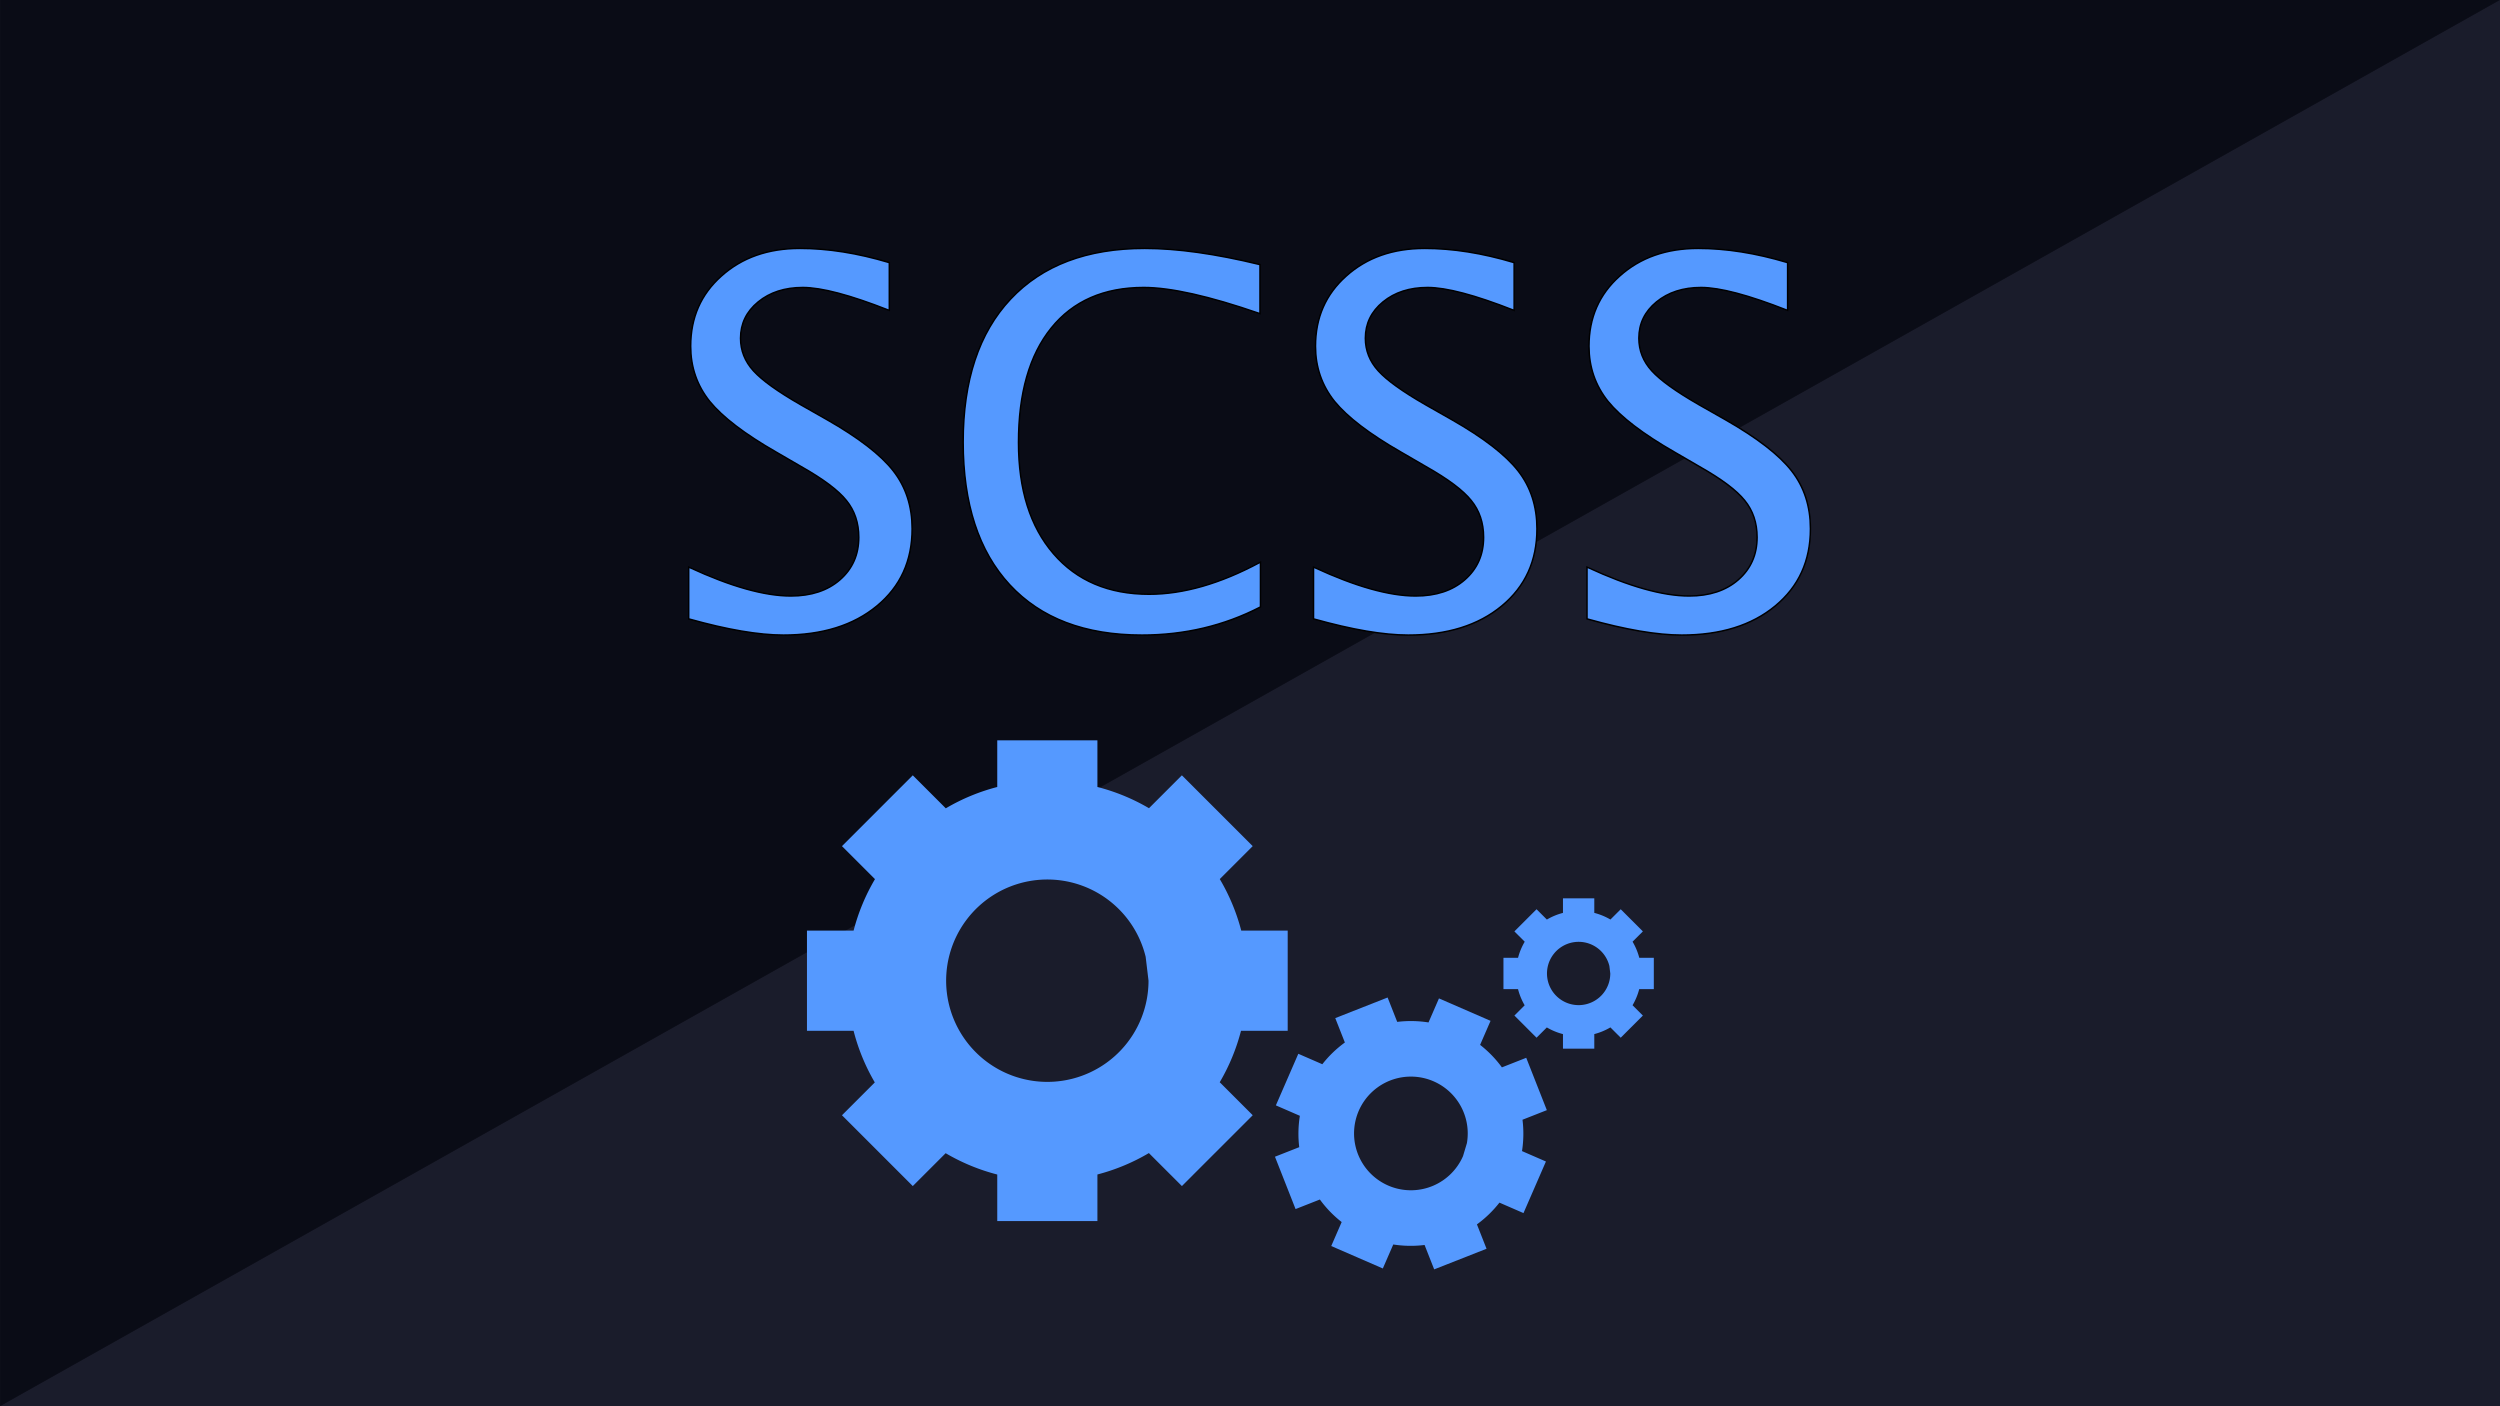 <?xml version="1.0" encoding="UTF-8" standalone="no"?>
<svg
   id="svg2191"
   version="1.1"
   viewBox="0 0 508 285.75"
   height="1080"
   width="1920"
   sodipodi:docname="scss-settings-3311592.svg"
   inkscape:version="1.4.2 (f4327f4, 2025-05-13)"
   xmlns:inkscape="http://www.inkscape.org/namespaces/inkscape"
   xmlns:sodipodi="http://sodipodi.sourceforge.net/DTD/sodipodi-0.dtd"
   xmlns="http://www.w3.org/2000/svg"
   xmlns:svg="http://www.w3.org/2000/svg">
  <sodipodi:namedview
     id="namedview1"
     pagecolor="#ffffff"
     bordercolor="#666666"
     borderopacity="1.0"
     inkscape:showpageshadow="2"
     inkscape:pageopacity="0.0"
     inkscape:pagecheckerboard="0"
     inkscape:deskcolor="#d1d1d1"
     inkscape:zoom="0.54800776"
     inkscape:cx="997.24866"
     inkscape:cy="614.0424"
     inkscape:window-width="1920"
     inkscape:window-height="1017"
     inkscape:window-x="-8"
     inkscape:window-y="-8"
     inkscape:window-maximized="1"
     inkscape:current-layer="layer1" />
  <defs
     id="defs2185">
    <filter
       style="color-interpolation-filters:sRGB;"
       inkscape:label="Color Shift"
       id="filter8"
       x="0"
       y="-0"
       width="1"
       height="1">
      <feColorMatrix
         values="0 1 0 0 0 1 0 0 0 0 0 0 1 0 0 -0.21 -0.72 -0.07 1.547 0 "
         result="fbSourceGraphic"
         id="feColorMatrix8" />
      <feColorMatrix
         result="fbSourceGraphicAlpha"
         in="fbSourceGraphic"
         values="0 0 0 -1 0 0 0 0 -1 0 0 0 0 -1 0 0 0 0 1 0"
         id="feColorMatrix49" />
      <feColorMatrix
         id="feColorMatrix50"
         type="hueRotate"
         values="330"
         result="color1"
         in="fbSourceGraphic" />
      <feColorMatrix
         id="feColorMatrix51"
         type="saturate"
         values="0.435"
         result="color2" />
    </filter>
    <filter
       style="color-interpolation-filters:sRGB;"
       inkscape:label="Color Shift"
       id="filter34"
       x="0"
       y="0"
       width="1"
       height="1">
      <feColorMatrix
         type="hueRotate"
         values="319"
         result="color1"
         id="feColorMatrix33" />
      <feColorMatrix
         type="saturate"
         values="0.717"
         result="color2"
         id="feColorMatrix34" />
    </filter>
    <filter
       style="color-interpolation-filters:sRGB;"
       inkscape:label="Color Shift"
       id="filter36"
       x="0"
       y="0"
       width="1"
       height="1">
      <feColorMatrix
         type="hueRotate"
         values="319"
         result="color1"
         id="feColorMatrix35" />
      <feColorMatrix
         type="saturate"
         values="0.717"
         result="color2"
         id="feColorMatrix36" />
    </filter>
  </defs>
  <g
     transform="translate(0,-11.25)"
     id="layer1">
    <g
       transform="translate(119.102,-1508.165)"
       id="g2858"
       style="filter:url(#filter8)">
      <rect
         y="1519.375"
         x="-119.062"
         height="285.75"
         width="508"
         id="rect2850"
         style="color:#000000;clip-rule:nonzero;display:inline;overflow:visible;visibility:visible;opacity:1;isolation:auto;mix-blend-mode:normal;color-interpolation:sRGB;color-interpolation-filters:linearRGB;solid-color:#000000;solid-opacity:1;fill:#1a1c2b;fill-opacity:1;fill-rule:nonzero;stroke:#0a0b15;stroke-width:0.079;stroke-linecap:round;stroke-linejoin:round;stroke-miterlimit:4;stroke-dasharray:none;stroke-dashoffset:0;stroke-opacity:1;color-rendering:auto;image-rendering:auto;shape-rendering:auto;text-rendering:auto;enable-background:accumulate" />
      <rect
         style="color:#000000;clip-rule:nonzero;display:inline;overflow:visible;visibility:visible;opacity:1;isolation:auto;mix-blend-mode:normal;color-interpolation:sRGB;color-interpolation-filters:linearRGB;solid-color:#000000;solid-opacity:1;fill:#1a1c2b;fill-opacity:1;fill-rule:nonzero;stroke:none;stroke-width:0.079;stroke-linecap:round;stroke-linejoin:round;stroke-miterlimit:4;stroke-dasharray:none;stroke-dashoffset:0;stroke-opacity:1;color-rendering:auto;image-rendering:auto;shape-rendering:auto;text-rendering:auto;enable-background:accumulate"
         id="rect2852"
         width="508"
         height="285.75"
         x="-119.062"
         y="1519.375" />
      <path
         id="path2854"
         d="m -119.062,1519.375 v 285.75 l 508,-285.75 z"
         style="color:#000000;clip-rule:nonzero;display:inline;overflow:visible;visibility:visible;opacity:0.684;isolation:auto;mix-blend-mode:normal;color-interpolation:sRGB;color-interpolation-filters:linearRGB;solid-color:#000000;solid-opacity:1;fill:#0a0b15;fill-opacity:1;fill-rule:nonzero;stroke:none;stroke-width:0.079;stroke-linecap:round;stroke-linejoin:round;stroke-miterlimit:4;stroke-dasharray:none;stroke-dashoffset:0;stroke-opacity:1;color-rendering:auto;image-rendering:auto;shape-rendering:auto;text-rendering:auto;enable-background:accumulate" />
      <path
         style="color:#000000;clip-rule:nonzero;display:inline;overflow:visible;visibility:visible;opacity:0.684;isolation:auto;mix-blend-mode:normal;color-interpolation:sRGB;color-interpolation-filters:linearRGB;solid-color:#000000;solid-opacity:1;fill:#0a0b15;fill-opacity:1;fill-rule:nonzero;stroke:none;stroke-width:0.079;stroke-linecap:round;stroke-linejoin:round;stroke-miterlimit:4;stroke-dasharray:none;stroke-dashoffset:0;stroke-opacity:1;color-rendering:auto;image-rendering:auto;shape-rendering:auto;text-rendering:auto;enable-background:accumulate"
         d="m -119.102,1519.375 v 285.75 l 508,-285.75 z"
         id="path2856" />
    </g>
    <g
       id="g2939"
       transform="matrix(0.661,0,0,0.661,2884.878,-6832.003)"
       style="stroke-width:1.513;filter:url(#filter36)">
      <path
         id="path2874"
         transform="scale(0.265)"
         d="m -15312.627,39926.287 v 54.129 a 232.363,232.363 0 0 0 -59.705,24.746 l -38.287,-38.287 -82.156,82.16 38.289,38.285 a 232.363,232.363 0 0 0 -24.787,59.705 h -54.094 v 116.188 h 54.06 a 232.363,232.363 0 0 0 24.625,59.9 l -38.093,38.092 82.156,82.166 38.14,-38.142 a 232.363,232.363 0 0 0 59.852,24.744 v 53.982 h 116.191 v -54.027 a 232.363,232.363 0 0 0 59.711,-24.84 l 38.28,38.279 82.162,-82.162 -38.268,-38.266 a 232.363,232.363 0 0 0 24.703,-59.726 h 54.151 v -116.188 h -53.887 a 232.363,232.363 0 0 0 -24.902,-59.787 l 38.203,-38.203 -82.162,-82.16 -38.162,38.162 a 232.363,232.363 0 0 0 -59.829,-24.642 v -54.108 z m 60.561,161.471 a 117.384,117.384 0 0 1 111.591,89.609 l 3.327,27.748 a 117.384,117.384 0 0 1 -110.385,117.176 117.384,117.384 0 0 1 -123.549,-103.201 117.384,117.384 0 0 1 95.65,-129.483 117.384,117.384 0 0 1 23.366,-1.849 z"
         style="color:#000000;clip-rule:nonzero;display:inline;overflow:visible;visibility:visible;opacity:1;isolation:auto;mix-blend-mode:normal;color-interpolation:sRGB;color-interpolation-filters:linearRGB;solid-color:#000000;solid-opacity:1;fill:#5599ff;fill-opacity:1;fill-rule:nonzero;stroke:none;stroke-width:52.727;stroke-linecap:round;stroke-linejoin:round;stroke-miterlimit:4;stroke-dasharray:none;stroke-dashoffset:0;stroke-opacity:1;color-rendering:auto;image-rendering:auto;shape-rendering:auto;text-rendering:auto;enable-background:accumulate" />
      <path
         id="path2880"
         transform="scale(0.265)"
         d="m -14656.367,40109.541 v 16.928 a 72.677,72.677 0 0 0 -18.674,7.74 l -11.975,-11.977 -25.697,25.702 11.977,11.972 a 72.677,72.677 0 0 0 -7.752,18.676 h -16.92 v 36.34 h 16.908 a 72.677,72.677 0 0 0 7.703,18.734 l -11.916,11.914 25.697,25.7 11.93,-11.932 a 72.677,72.677 0 0 0 18.719,7.74 v 16.885 h 36.342 v -16.899 a 72.677,72.677 0 0 0 18.675,-7.767 l 11.975,11.973 25.697,-25.7 -11.968,-11.966 a 72.677,72.677 0 0 0 7.726,-18.682 h 16.938 v -36.34 h -16.856 a 72.677,72.677 0 0 0 -7.789,-18.701 l 11.949,-11.947 -25.697,-25.702 -11.937,11.94 a 72.677,72.677 0 0 0 -18.713,-7.711 v -16.92 z m 18.943,50.504 a 36.715,36.715 0 0 1 34.903,28.027 l 1.039,8.68 a 36.715,36.715 0 0 1 -34.524,36.648 36.715,36.715 0 0 1 -38.644,-32.277 36.715,36.715 0 0 1 29.918,-40.5 36.715,36.715 0 0 1 7.308,-0.578 z"
         style="color:#000000;clip-rule:nonzero;display:inline;overflow:visible;visibility:visible;opacity:1;isolation:auto;mix-blend-mode:normal;color-interpolation:sRGB;color-interpolation-filters:linearRGB;solid-color:#000000;solid-opacity:1;fill:#5599ff;fill-opacity:1;fill-rule:nonzero;stroke:none;stroke-width:16.491;stroke-linecap:round;stroke-linejoin:round;stroke-miterlimit:4;stroke-dasharray:none;stroke-dashoffset:0;stroke-opacity:1;color-rendering:auto;image-rendering:auto;shape-rendering:auto;text-rendering:auto;enable-background:accumulate" />
      <path
         id="path2886"
         transform="scale(0.265)"
         d="m -14859.789,40224.615 -60.731,23.91 11.145,28.301 a 130.523,130.523 0 0 0 -26.146,25.199 l -27.864,-12.121 -26.035,59.848 27.846,12.113 a 130.523,130.523 0 0 0 -0.738,36.371 l -28.159,11.086 23.907,60.733 28.193,-11.1 a 130.523,130.523 0 0 0 25.285,26.154 l -12.098,27.809 59.848,26.033 12.107,-27.828 a 130.523,130.523 0 0 0 36.323,0.586 l 11.14,28.297 60.733,-23.912 -11.137,-28.283 a 130.523,130.523 0 0 0 26.108,-25.233 l 27.892,12.137 26.037,-59.85 -27.758,-12.074 a 130.523,130.523 0 0 0 0.571,-36.375 l 28.238,-11.119 -23.91,-60.729 -28.209,11.104 a 130.523,130.523 0 0 0 -25.295,-26.098 l 12.125,-27.875 -59.85,-26.033 -12.129,27.883 a 130.523,130.523 0 0 0 -36.298,-0.635 z m 28.344,91.77 a 65.937,65.937 0 0 1 13.785,1.744 65.937,65.937 0 0 1 49.849,75.445 l -4.503,15.039 a 65.937,65.937 0 0 1 -83.116,35.619 65.937,65.937 0 0 1 -40.513,-80.841 65.937,65.937 0 0 1 64.498,-47.006 z"
         style="color:#000000;clip-rule:nonzero;display:inline;overflow:visible;visibility:visible;opacity:1;isolation:auto;mix-blend-mode:normal;color-interpolation:sRGB;color-interpolation-filters:linearRGB;solid-color:#000000;solid-opacity:1;fill:#5599ff;fill-opacity:1;fill-rule:nonzero;stroke:none;stroke-width:29.618;stroke-linecap:round;stroke-linejoin:round;stroke-miterlimit:4;stroke-dasharray:none;stroke-dashoffset:0;stroke-opacity:1;color-rendering:auto;image-rendering:auto;shape-rendering:auto;text-rendering:auto;enable-background:accumulate" />
    </g>
    <g
       id="text1"
       style="opacity:1;stroke-width:0.873;filter:url(#filter34)"
       transform="matrix(1.143,0,0,1.147,-35.184,-8.951)">
      <path
         style="font-size:90.274px;line-height:125%;font-family:'Lucida Sans Unicode';-inkscape-font-specification:'Lucida Sans Unicode';text-align:center;letter-spacing:0px;word-spacing:0px;baseline-shift:baseline;text-anchor:middle;display:inline;overflow:visible;vector-effect:none;fill:#5599ff;stroke-width:0.873;enable-background:accumulate;stop-color:#000000;stop-opacity:1"
         d="m 153.219,127.254 v -9.168 q 11.02,5.113 18.161,5.113 5.422,0 8.728,-2.865 3.35,-2.909 3.35,-7.538 0,-3.835 -2.204,-6.524 -2.16,-2.689 -8.022,-5.995 l -4.496,-2.601 q -8.331,-4.761 -11.769,-8.948 -3.394,-4.232 -3.394,-9.786 0,-7.582 5.466,-12.43 5.466,-4.893 13.929,-4.893 7.538,0 15.913,2.513 v 8.463 q -10.315,-4.055 -15.384,-4.055 -4.805,0 -7.934,2.557 -3.13,2.557 -3.13,6.436 0,3.262 2.292,5.774 2.292,2.513 8.375,5.995 l 4.672,2.645 q 8.463,4.805 11.813,9.08 3.35,4.276 3.35,10.27 0,8.507 -6.259,13.665 -6.259,5.157 -16.618,5.157 -6.612,0 -16.838,-2.865 z m 101.647,-2.116 q -9.653,4.981 -21.07,4.981 -15.207,0 -23.494,-8.904 -8.287,-8.904 -8.287,-25.302 0,-16.353 8.419,-25.302 8.463,-8.992 23.847,-8.992 8.728,0 20.497,2.865 v 8.684 q -13.4,-4.628 -20.673,-4.628 -10.623,0 -16.442,7.185 -5.818,7.185 -5.818,20.276 0,12.519 6.215,19.703 6.215,7.185 17.015,7.185 9.213,0 19.792,-5.686 z m 9.433,2.116 v -9.168 q 11.02,5.113 18.161,5.113 5.422,0 8.728,-2.865 3.35,-2.909 3.35,-7.538 0,-3.835 -2.204,-6.524 -2.16,-2.689 -8.022,-5.995 l -4.496,-2.601 q -8.331,-4.761 -11.769,-8.948 -3.394,-4.232 -3.394,-9.786 0,-7.582 5.466,-12.43 5.466,-4.893 13.929,-4.893 7.538,0 15.913,2.513 v 8.463 q -10.315,-4.055 -15.384,-4.055 -4.805,0 -7.934,2.557 -3.13,2.557 -3.13,6.436 0,3.262 2.292,5.774 2.292,2.513 8.375,5.995 l 4.672,2.645 q 8.463,4.805 11.813,9.08 3.35,4.276 3.35,10.27 0,8.507 -6.259,13.665 -6.259,5.157 -16.618,5.157 -6.612,0 -16.838,-2.865 z m 48.619,0 v -9.168 q 11.02,5.113 18.161,5.113 5.422,0 8.728,-2.865 3.35,-2.909 3.35,-7.538 0,-3.835 -2.204,-6.524 -2.16,-2.689 -8.022,-5.995 l -4.496,-2.601 q -8.331,-4.761 -11.769,-8.948 -3.394,-4.232 -3.394,-9.786 0,-7.582 5.466,-12.43 5.466,-4.893 13.929,-4.893 7.538,0 15.913,2.513 v 8.463 q -10.315,-4.055 -15.384,-4.055 -4.805,0 -7.934,2.557 -3.13,2.557 -3.13,6.436 0,3.262 2.292,5.774 2.292,2.513 8.375,5.995 l 4.672,2.645 q 8.463,4.805 11.813,9.08 3.35,4.276 3.35,10.27 0,8.507 -6.259,13.665 -6.259,5.157 -16.618,5.157 -6.612,0 -16.838,-2.865 z"
         id="path5" />
      <path
         style="font-size:90.274px;line-height:125%;font-family:'Lucida Sans Unicode';-inkscape-font-specification:'Lucida Sans Unicode';text-align:center;letter-spacing:0px;word-spacing:0px;baseline-shift:baseline;text-anchor:middle;display:inline;overflow:visible;vector-effect:none;stroke-width:0.873;enable-background:accumulate;stop-color:#000000;stop-opacity:1"
         d="m 172.967,61.488 c -5.668,0 -10.348,1.641 -14.018,4.926 -3.67,3.255 -5.51,7.443 -5.51,12.529 0,3.73 1.143,7.026 3.424,9.869 2.31,2.813 6.245,5.8 11.807,8.979 l 4.496,2.602 c 3.901,2.2 6.564,4.195 7.984,5.963 h 0.002 c 1.45,1.769 2.174,3.91 2.174,6.441 0,3.054 -1.098,5.521 -3.305,7.438 -2.177,1.887 -5.049,2.832 -8.641,2.832 -4.729,0 -10.769,-1.697 -18.105,-5.102 l -0.188,-0.086 v 9.475 l 0.096,0.027 c 6.825,1.912 12.448,2.871 16.875,2.871 6.928,0 12.501,-1.727 16.701,-5.188 4.2,-3.461 6.307,-8.064 6.307,-13.768 0,-4.021 -1.125,-7.477 -3.377,-10.352 -2.252,-2.874 -6.201,-5.906 -11.852,-9.113 h -0.002 L 173.164,89.188 c -4.05,-2.318 -6.832,-4.314 -8.342,-5.969 -1.509,-1.654 -2.258,-3.542 -2.258,-5.686 0,-2.55 1.019,-4.65 3.08,-6.334 2.061,-1.683 4.672,-2.527 7.852,-2.527 3.344,0 8.466,1.346 15.336,4.047 l 0.18,0.07 v -8.756 l -0.094,-0.027 c -5.594,-1.678 -10.911,-2.518 -15.951,-2.518 z m 61.314,0 c -10.282,0 -18.274,3.009 -23.943,9.033 -5.64,5.995 -8.455,14.468 -8.455,25.393 0,10.954 2.77,19.425 8.322,25.391 5.552,5.966 13.428,8.947 23.592,8.947 7.63,0 14.676,-1.666 21.131,-4.996 l 0.07,-0.037 v -8.236 l -0.195,0.105 c -7.039,3.783 -13.614,5.67 -19.729,5.67 -7.17,0 -12.795,-2.377 -16.914,-7.139 -4.119,-4.761 -6.184,-11.293 -6.184,-19.617 0,-8.708 1.935,-15.434 5.789,-20.193 3.854,-4.759 9.288,-7.137 16.34,-7.137 4.821,0 11.702,1.538 20.629,4.621 l 0.176,0.061 v -8.973 l -0.102,-0.023 c -7.853,-1.912 -14.694,-2.869 -20.527,-2.869 z m 49.766,0 c -5.668,0 -10.348,1.641 -14.018,4.926 -3.67,3.255 -5.51,7.443 -5.51,12.529 0,3.73 1.143,7.026 3.424,9.869 2.31,2.813 6.244,5.801 11.805,8.979 l 4.498,2.602 c 3.901,2.2 6.564,4.195 7.984,5.963 1.45,1.769 2.176,3.91 2.176,6.441 0,3.054 -1.098,5.521 -3.305,7.438 -2.177,1.887 -5.049,2.832 -8.641,2.832 -4.729,0 -10.769,-1.697 -18.105,-5.102 l -0.188,-0.086 v 9.475 l 0.096,0.027 c 6.825,1.912 12.446,2.871 16.873,2.871 6.928,0 12.503,-1.727 16.703,-5.188 4.2,-3.461 6.307,-8.064 6.307,-13.768 0,-4.021 -1.125,-7.477 -3.377,-10.352 -2.252,-2.874 -6.203,-5.906 -11.854,-9.113 L 284.244,89.188 c -4.05,-2.318 -6.832,-4.314 -8.342,-5.969 -1.509,-1.654 -2.258,-3.542 -2.258,-5.686 0,-2.55 1.019,-4.65 3.08,-6.334 2.061,-1.683 4.672,-2.527 7.852,-2.527 3.344,0 8.464,1.346 15.334,4.047 l 0.182,0.07 v -8.756 l -0.094,-0.027 c -5.594,-1.678 -10.911,-2.518 -15.951,-2.518 z m 48.619,0 c -5.667,0 -10.347,1.642 -14.016,4.926 -3.669,3.255 -5.512,7.443 -5.512,12.529 0,3.73 1.143,7.026 3.424,9.869 2.31,2.813 6.245,5.8 11.807,8.979 l 4.496,2.602 c 3.901,2.2 6.564,4.195 7.984,5.963 h 0.002 c 1.45,1.769 2.174,3.91 2.174,6.441 0,3.054 -1.098,5.521 -3.305,7.438 -2.177,1.887 -5.049,2.832 -8.641,2.832 -4.729,0 -10.769,-1.697 -18.105,-5.102 l -0.188,-0.086 v 9.475 l 0.096,0.027 c 6.825,1.912 12.448,2.871 16.875,2.871 6.928,0 12.501,-1.727 16.701,-5.188 4.2,-3.461 6.307,-8.064 6.307,-13.768 0,-4.021 -1.125,-7.477 -3.377,-10.352 -2.252,-2.874 -6.201,-5.906 -11.852,-9.113 L 332.863,89.188 c -4.05,-2.318 -6.832,-4.314 -8.342,-5.969 -1.509,-1.654 -2.258,-3.542 -2.258,-5.686 0,-2.55 1.019,-4.65 3.08,-6.334 2.061,-1.683 4.672,-2.527 7.852,-2.527 3.344,0 8.466,1.346 15.336,4.047 l 0.18,0.07 v -8.756 l -0.094,-0.027 C 343.023,62.328 337.706,61.488 332.666,61.488 Z M 172.967,61.752 c 4.982,0 10.244,0.834 15.781,2.486 v 8.174 c -6.78,-2.653 -11.871,-4.004 -15.252,-4.004 -3.227,0 -5.905,0.861 -8.018,2.586 -2.112,1.725 -3.18,3.917 -3.18,6.539 0,2.206 0.781,4.167 2.328,5.863 1.547,1.696 4.345,3.695 8.406,6.02 l 4.674,2.646 c 5.634,3.198 9.559,6.22 11.773,9.047 2.215,2.827 3.322,6.216 3.322,10.188 0,5.639 -2.066,10.147 -6.211,13.562 -4.145,3.415 -9.649,5.127 -16.533,5.127 -4.366,0 -9.944,-0.949 -16.707,-2.838 v -8.871 c 7.264,3.35 13.282,5.055 18.029,5.055 3.638,0 6.583,-0.965 8.814,-2.898 2.26,-1.962 3.395,-4.519 3.395,-7.637 0,-2.581 -0.745,-4.791 -2.232,-6.607 l -0.002,-0.002 c -1.46,-1.817 -4.144,-3.818 -8.059,-6.025 l -4.496,-2.6 c -5.546,-3.169 -9.458,-6.148 -11.732,-8.918 -2.244,-2.799 -3.363,-6.026 -3.363,-9.701 0,-5.023 1.802,-9.122 5.42,-12.332 h 0.002 c 3.619,-3.239 8.223,-4.859 13.84,-4.859 z m 61.314,0 c 5.778,0 12.571,0.951 20.365,2.842 v 8.398 c -8.844,-3.043 -15.7,-4.584 -20.541,-4.584 -7.112,0 -12.641,2.414 -16.545,7.234 -3.904,4.82 -5.848,11.612 -5.848,20.359 0,8.368 2.08,14.97 6.248,19.789 4.168,4.819 9.884,7.232 17.113,7.232 6.111,0 12.668,-1.882 19.66,-5.609 v 7.639 c -6.397,3.287 -13.373,4.934 -20.938,4.934 -10.112,0 -17.901,-2.955 -23.398,-8.861 -5.497,-5.906 -8.25,-14.302 -8.25,-25.211 0,-10.88 2.798,-19.275 8.383,-25.211 5.615,-5.966 13.52,-8.951 23.75,-8.951 z m 49.766,0 c 4.982,0 10.244,0.834 15.781,2.486 v 8.174 c -6.78,-2.653 -11.871,-4.004 -15.252,-4.004 -3.227,0 -5.905,0.861 -8.018,2.586 -2.112,1.725 -3.18,3.917 -3.18,6.539 0,2.206 0.781,4.167 2.328,5.863 1.547,1.696 4.345,3.695 8.406,6.02 l 4.674,2.646 c 5.634,3.198 9.559,6.22 11.773,9.047 2.215,2.827 3.322,6.216 3.322,10.188 0,5.639 -2.066,10.147 -6.211,13.562 -4.145,3.415 -9.651,5.127 -16.535,5.127 -4.366,0 -9.942,-0.949 -16.705,-2.838 v -8.871 c 7.264,3.35 13.282,5.055 18.029,5.055 3.638,0 6.581,-0.965 8.812,-2.898 2.26,-1.962 3.396,-4.519 3.396,-7.637 0,-2.581 -0.745,-4.791 -2.232,-6.607 l -0.002,-0.002 c -1.46,-1.817 -4.144,-3.818 -8.059,-6.025 l -4.496,-2.6 c -5.546,-3.169 -9.458,-6.148 -11.732,-8.918 -2.244,-2.799 -3.363,-6.026 -3.363,-9.701 0,-5.023 1.802,-9.122 5.42,-12.332 3.619,-3.239 8.225,-4.859 13.842,-4.859 z m 48.619,0 c 4.982,0 10.244,0.834 15.781,2.486 v 8.174 c -6.78,-2.653 -11.871,-4.004 -15.252,-4.004 -3.227,0 -5.905,0.861 -8.018,2.586 C 323.066,72.719 322,74.912 322,77.533 c 0,2.206 0.779,4.167 2.326,5.863 1.547,1.696 4.345,3.695 8.406,6.02 l 4.674,2.646 c 5.634,3.198 9.559,6.22 11.773,9.047 2.215,2.827 3.322,6.216 3.322,10.188 0,5.639 -2.066,10.147 -6.211,13.562 -4.145,3.415 -9.649,5.127 -16.533,5.127 -4.366,0 -9.944,-0.949 -16.707,-2.838 v -8.871 c 7.264,3.35 13.282,5.055 18.029,5.055 3.638,0 6.583,-0.965 8.814,-2.898 2.26,-1.962 3.395,-4.519 3.395,-7.637 0,-2.581 -0.745,-4.791 -2.232,-6.607 l -0.002,-0.002 c -1.46,-1.817 -4.144,-3.818 -8.059,-6.025 L 328.5,97.562 c -5.546,-3.169 -9.458,-6.148 -11.732,-8.918 -2.244,-2.799 -3.363,-6.026 -3.363,-9.701 0,-5.023 1.802,-9.122 5.42,-12.332 h 0.002 c 3.619,-3.239 8.223,-4.859 13.84,-4.859 z"
         id="path6" />
    </g>
  </g>
</svg>
